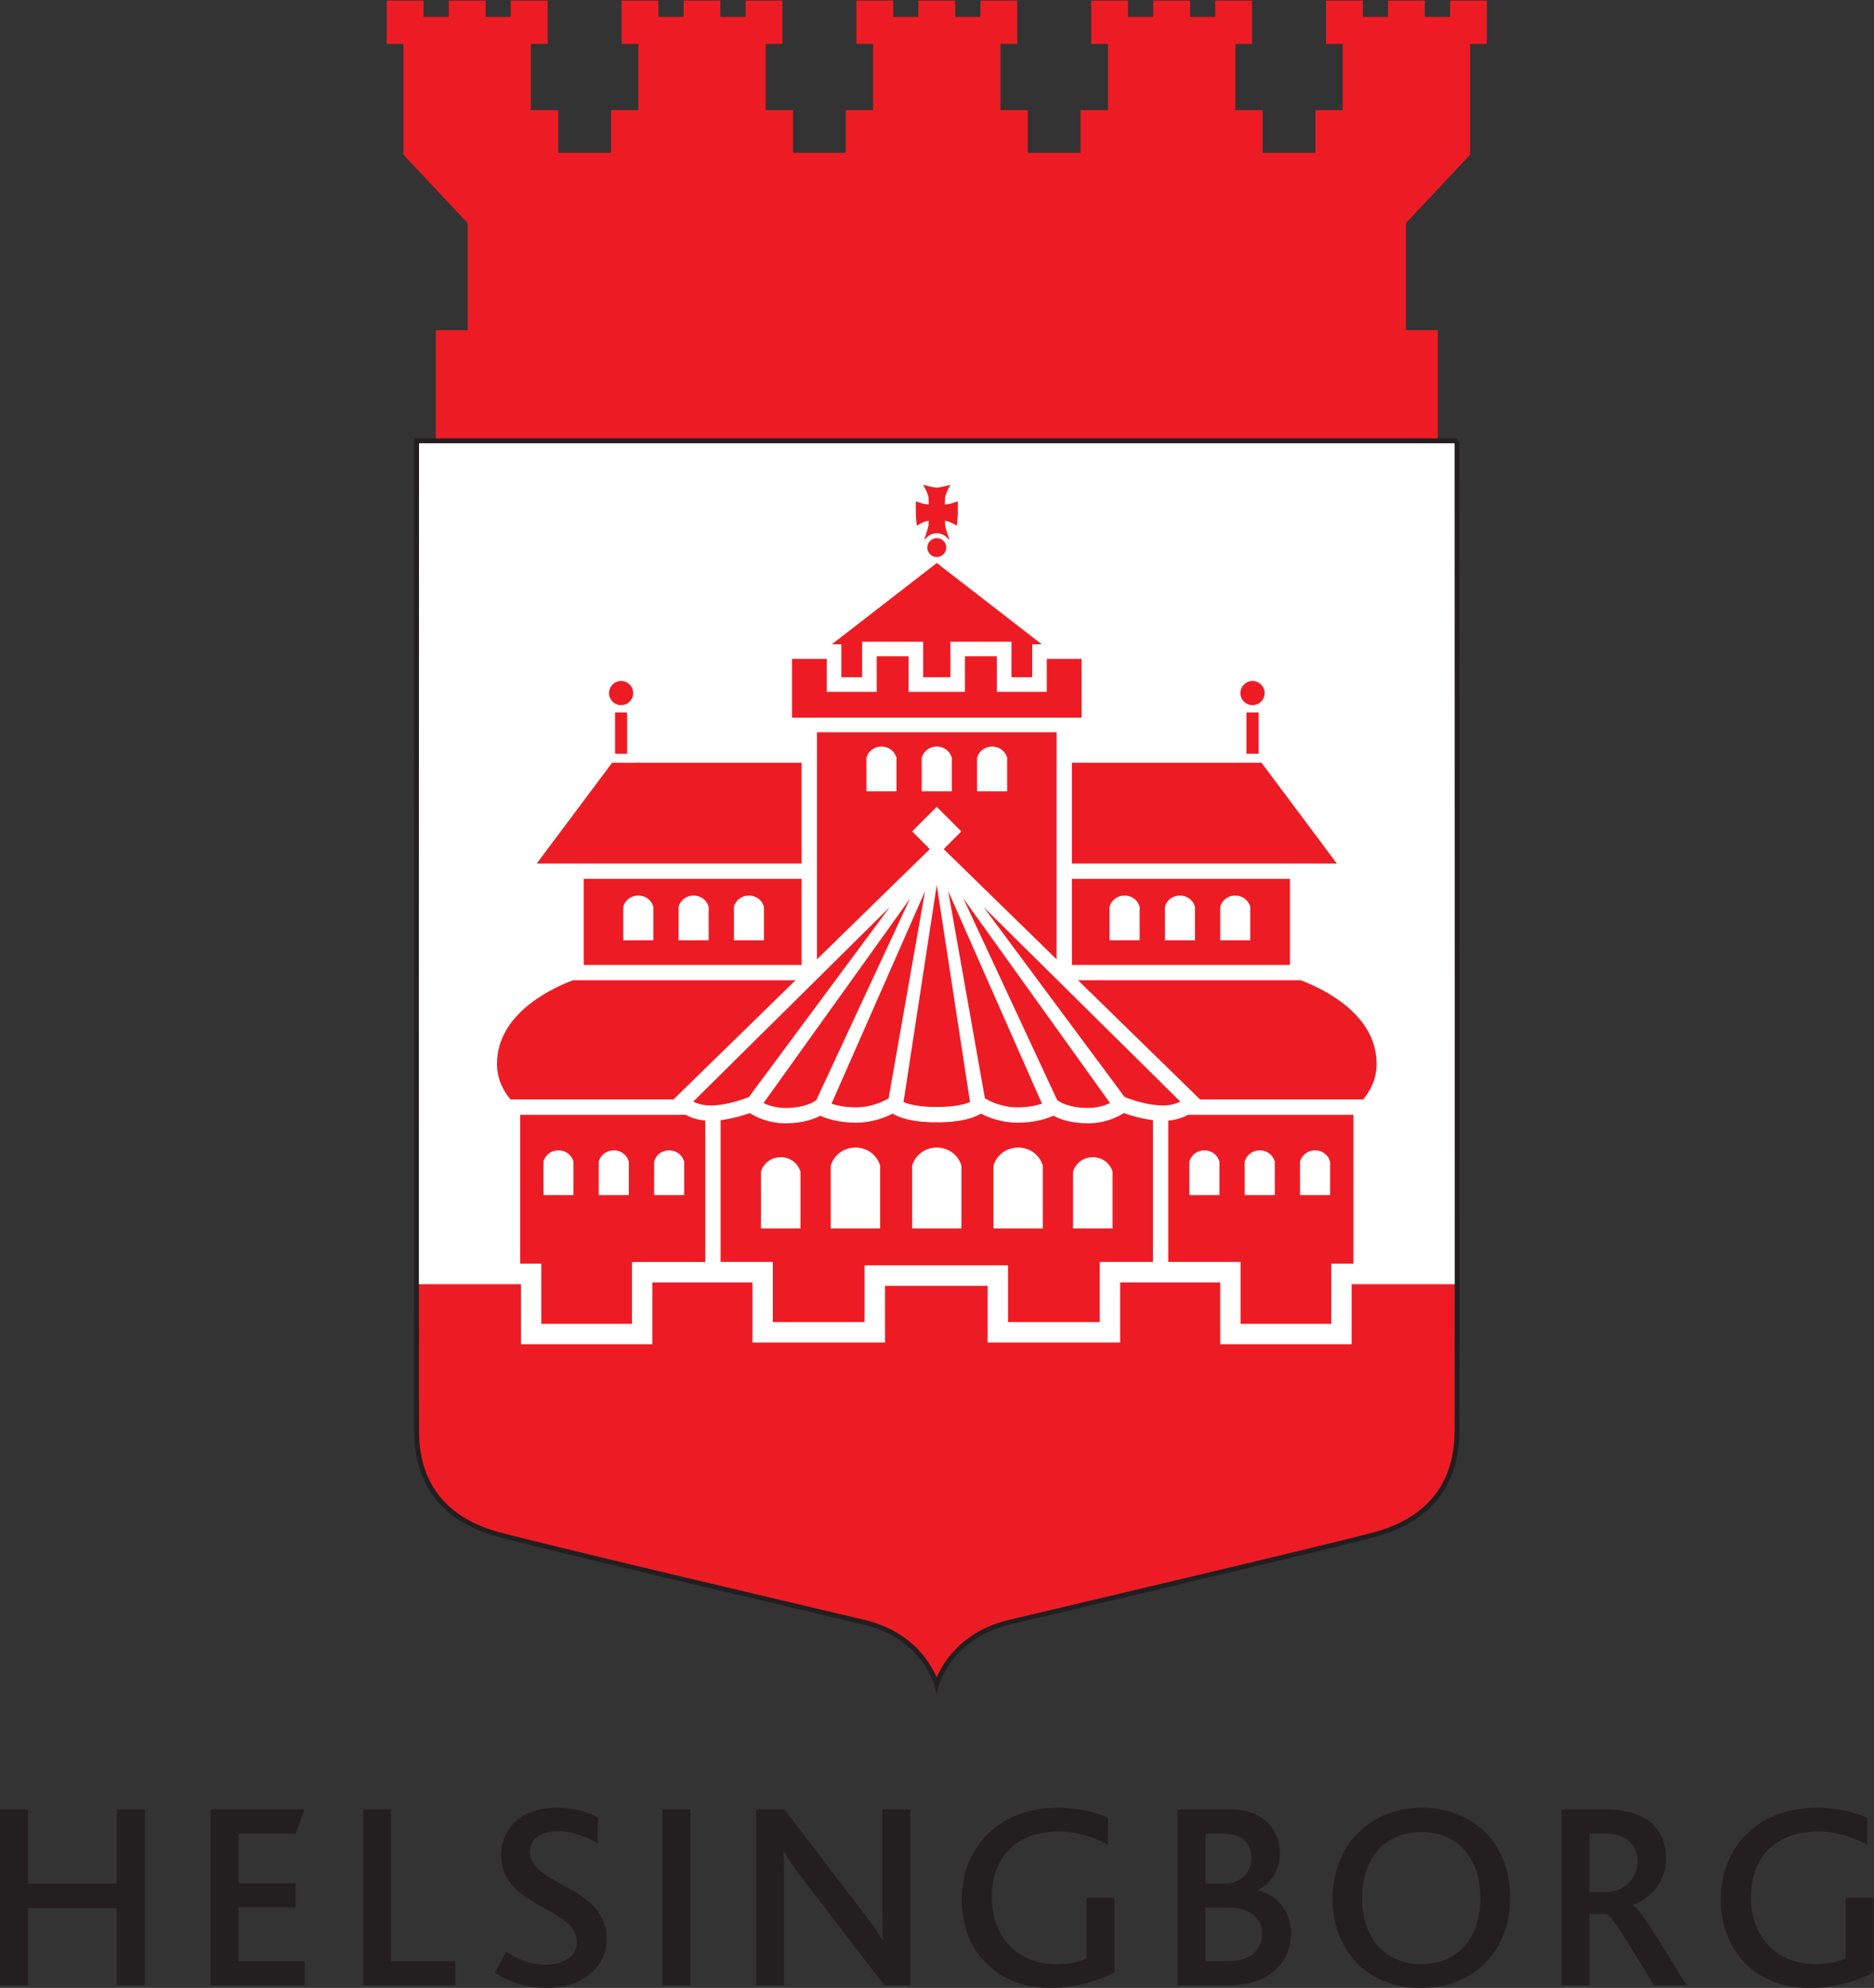 <?xml version="1.0" encoding="UTF-8" standalone="no"?>
<svg
   xmlns:dc="http://purl.org/dc/elements/1.1/"
   xmlns:cc="http://creativecommons.org/ns#"
   xmlns:rdf="http://www.w3.org/1999/02/22-rdf-syntax-ns#"
   xmlns:svg="http://www.w3.org/2000/svg"
   xmlns="http://www.w3.org/2000/svg"
   xmlns:sodipodi="http://sodipodi.sourceforge.net/DTD/sodipodi-0.dtd"
   xmlns:inkscape="http://www.inkscape.org/namespaces/inkscape"
   viewBox="0 0 68.027 72.133"
   height="72.133"
   width="68.027"
   xml:space="preserve"
   id="svg2"
   version="1.1"
   sodipodi:docname="HBG.svg"
   inkscape:version="0.92.4 (5da689c313, 2019-01-14)"><rect x="0" y="0" width="68.027" height="72.133" fill="#333333" stroke="none"/><sodipodi:namedview
     pagecolor="#ffffff"
     bordercolor="#666666"
     borderopacity="1"
     objecttolerance="10"
     gridtolerance="10"
     guidetolerance="10"
     inkscape:pageopacity="0"
     inkscape:pageshadow="2"
     inkscape:window-width="640"
     inkscape:window-height="480"
     id="namedview102"
     showgrid="false"
     inkscape:pagecheckerboard="true"
     inkscape:zoom="3.2717191"
     inkscape:cx="34.013332"
     inkscape:cy="36.066666"
     inkscape:window-x="693"
     inkscape:window-y="252"
     inkscape:window-maximized="0"
     inkscape:current-layer="svg2" /><defs
     id="defs6" /><g
     transform="matrix(1.333,0,0,-1.333,0,72.133)"
     id="g10"><g
       transform="scale(0.1)"
       id="g12"><path
         id="path14"
         style="fill:#ffffff;fill-opacity:1;fill-rule:nonzero;stroke:none"
         d="M 396.777,421.133 H 255.203 v 0 h -0.082 v 0 H 113.453 c -0.094,-257.227 0,-257.227 0,-269.461 0,-11.524 4.828,-23.723 23.125,-28.457 18.277,-4.738 86.68,-20.832 98.844,-23.692 16.582,-3.887 19.523,-15.879 19.734,-16.836 v -0.098 l 0.016,0.047 0.008,-0.047 v 0.098 c 0.211,0.957 3.14,12.949 19.715,16.836 12.168,2.86 80.585,18.954 98.855,23.692 18.281,4.734 23.027,16.933 23.027,28.457 0,12.234 0.086,12.234 0,269.461 v 0" /><path
         id="path16"
         style="fill:#ed1c24;fill-opacity:1;fill-rule:nonzero;stroke:none"
         d="m 217.34,274.574 h -61.402 c -6.215,-2.351 -20.883,-9.347 -20.883,-23.051 0,-4.55 2.07,-7.91 3.84,-9.96 h 44.625 l 33.82,33.011" /><path
         id="path18"
         style="fill:none;stroke:#ffffff;stroke-width:0.576;stroke-linecap:butt;stroke-linejoin:miter;stroke-miterlimit:4;stroke-dasharray:none;stroke-opacity:1"
         d="m 217.34,274.574 h -61.402 c -6.215,-2.351 -20.883,-9.347 -20.883,-23.051 0,-4.55 2.07,-7.91 3.84,-9.96 h 44.625 z" /><path
         id="path20"
         style="fill:#ed1c24;fill-opacity:1;fill-rule:nonzero;stroke:none"
         d="m 253.84,310.215 1.25,-1.274 0.012,-0.011 1.253,1.285 31.672,-30.906 v 62.785 h -65.843 v -62.781 l 31.656,30.902" /><path
         id="path22"
         style="fill:none;stroke:#ffffff;stroke-width:0.576;stroke-linecap:butt;stroke-linejoin:miter;stroke-miterlimit:4;stroke-dasharray:none;stroke-opacity:1"
         d="m 253.84,310.215 1.25,-1.274 0.012,-0.011 1.253,1.285 31.672,-30.906 v 62.785 h -65.843 v -62.781 z" /><path
         id="path24"
         style="fill:#ed1c24;fill-opacity:1;fill-rule:nonzero;stroke:none"
         d="m 186.73,237.961 h -45.367 v -41.106 h 5.762 v -16.367 h 25.27 v 16.836 h 19.953 v 39.035 c -2.399,0.184 -4.278,0.879 -5.618,1.602" /><path
         id="path26"
         style="fill:none;stroke:#ffffff;stroke-width:0.576;stroke-linecap:butt;stroke-linejoin:miter;stroke-miterlimit:4;stroke-dasharray:none;stroke-opacity:1"
         d="m 186.73,237.961 h -45.367 v -41.106 h 5.762 v -16.367 h 25.27 v 16.836 h 19.953 v 39.035 c -2.399,0.184 -4.278,0.879 -5.618,1.602 z" /><path
         id="path28"
         style="fill:#ed1c24;fill-opacity:1;fill-rule:nonzero;stroke:none"
         d="m 305.996,238.457 c -1.523,-1.008 -4.922,-2.801 -9.758,-2.812 -0.008,0 -0.015,0 -0.027,0 -4.773,0 -7.859,1.269 -9.356,2.089 -1.574,-0.742 -4.875,-1.921 -9.746,-1.921 -4.629,0.007 -8.23,1.57 -9.992,2.5 -1.656,-1.047 -5.144,-2.422 -12.019,-2.403 -6.86,-0.019 -10.352,1.356 -12.008,2.403 -1.758,-0.93 -5.363,-2.493 -9.992,-2.5 -4.86,0 -8.16,1.191 -9.739,1.921 -1.496,-0.82 -4.593,-2.089 -9.39,-2.089 -4.828,0.011 -8.215,1.804 -9.746,2.812 -1.535,-0.555 -4.758,-1.602 -8.27,-1.98 v -39.153 h 14.219 v -16.347 h 25.558 v 15.429 h 38.489 v -15.429 h 25.554 v 16.347 h 14.485 v 39.153 c -3.516,0.39 -6.731,1.425 -8.262,1.98" /><path
         id="path30"
         style="fill:none;stroke:#ffffff;stroke-width:0.576;stroke-linecap:butt;stroke-linejoin:miter;stroke-miterlimit:4;stroke-dasharray:none;stroke-opacity:1"
         d="m 305.996,238.457 c -1.523,-1.008 -4.922,-2.801 -9.758,-2.812 -0.008,0 -0.015,0 -0.027,0 -4.773,0 -7.859,1.269 -9.356,2.089 -1.574,-0.742 -4.875,-1.921 -9.746,-1.921 -4.629,0.007 -8.23,1.57 -9.992,2.5 -1.656,-1.047 -5.144,-2.422 -12.019,-2.403 -6.86,-0.019 -10.352,1.356 -12.008,2.403 -1.758,-0.93 -5.363,-2.493 -9.992,-2.5 -4.86,0 -8.16,1.191 -9.739,1.921 -1.496,-0.82 -4.593,-2.089 -9.39,-2.089 -4.828,0.011 -8.215,1.804 -9.746,2.812 -1.535,-0.555 -4.758,-1.602 -8.27,-1.98 v -39.153 h 14.219 v -16.347 h 25.558 v 15.429 h 38.489 v -15.429 h 25.554 v 16.347 h 14.485 v 39.153 c -3.516,0.39 -6.731,1.425 -8.262,1.98 z" /><path
         id="path32"
         style="fill:#ed1c24;fill-opacity:1;fill-rule:nonzero;stroke:none"
         d="m 354.297,274.574 h -61.426 l 33.817,-33.011 h 44.652 c 1.765,2.05 3.836,5.41 3.836,9.96 0,13.704 -14.656,20.7 -20.879,23.051" /><path
         id="path34"
         style="fill:none;stroke:#ffffff;stroke-width:0.576;stroke-linecap:butt;stroke-linejoin:miter;stroke-miterlimit:4;stroke-dasharray:none;stroke-opacity:1"
         d="m 354.297,274.574 h -61.426 l 33.817,-33.011 h 44.652 c 1.765,2.05 3.836,5.41 3.836,9.96 0,13.704 -14.656,20.7 -20.879,23.051 z" /><path
         id="path36"
         style="fill:#ed1c24;fill-opacity:1;fill-rule:nonzero;stroke:none"
         d="m 317.859,236.359 v -39.035 h 19.7 v -16.836 h 25.254 v 15.762 0.605 h 6.054 v 41.106 h -45.383 c -1.343,-0.723 -3.23,-1.426 -5.625,-1.602" /><path
         id="path38"
         style="fill:none;stroke:#ffffff;stroke-width:0.576;stroke-linecap:butt;stroke-linejoin:miter;stroke-miterlimit:4;stroke-dasharray:none;stroke-opacity:1"
         d="m 317.859,236.359 v -39.035 h 19.7 v -16.836 h 25.254 v 15.762 0.605 h 6.054 v 41.106 h -45.383 c -1.343,-0.723 -3.23,-1.426 -5.625,-1.602 z" /><path
         id="path40"
         style="fill:#ed1c24;fill-opacity:1;fill-rule:nonzero;stroke:none"
         d="m 367.793,191.855 v -16.347 h -35.215 v 16.816 h -27.82 v -16.347 h -35.512 v 15.429 h -28.531 v -15.429 h -35.52 v 16.347 h -27.836 v -16.816 h -35.203 v 16.347 H 113.43 c -0.012,-31.14 -0.012,-34.246 -0.012,-40.183 0,-11.524 4.844,-23.723 23.113,-28.457 18.274,-4.738 86.692,-20.832 98.856,-23.692 16.582,-3.887 19.676,-16.934 19.676,-16.934 0,0 3.226,13.047 19.8,16.934 12.168,2.86 80.575,18.954 98.848,23.692 18.281,4.734 23.113,16.933 23.113,28.457 0,5.937 0,9.043 0,40.183 h -29.031" /><path
         id="path42"
         style="fill:none;stroke:#ffffff;stroke-width:0.576;stroke-linecap:butt;stroke-linejoin:miter;stroke-miterlimit:4;stroke-dasharray:none;stroke-opacity:1"
         d="m 367.793,191.855 v -16.347 h -35.215 v 16.816 h -27.82 v -16.347 h -35.512 v 15.429 h -28.531 v -15.429 h -35.52 v 16.347 h -27.836 v -16.816 h -35.203 v 16.347 H 113.43 c -0.012,-31.14 -0.012,-34.246 -0.012,-40.183 0,-11.524 4.844,-23.723 23.113,-28.457 18.274,-4.738 86.692,-20.832 98.856,-23.692 16.582,-3.887 19.676,-16.934 19.676,-16.934 0,0 3.226,13.047 19.8,16.934 12.168,2.86 80.575,18.954 98.848,23.692 18.281,4.734 23.113,16.933 23.113,28.457 0,5.937 0,9.043 0,40.183 z" /><path
         id="path44"
         style="fill:#ed1c24;fill-opacity:1;fill-rule:nonzero;stroke:none"
         d="M 228.824,365.465 V 356.5 l 6.235,-0.008 v 9.676 h 16.05 V 356.5 h 7.993 v 9.668 h 16.054 V 356.5 h 6.231 v 8.965 h 3.152 l -29.418,22.773 v 0.004 l -0.008,-0.004 -29.422,-22.773 h 3.133" /><path
         id="path46"
         style="fill:none;stroke:#ffffff;stroke-width:0.576;stroke-linecap:butt;stroke-linejoin:miter;stroke-miterlimit:4;stroke-dasharray:none;stroke-opacity:1"
         d="M 228.824,365.465 V 356.5 l 6.235,-0.008 v 9.676 h 16.05 V 356.5 h 7.993 v 9.668 h 16.054 V 356.5 h 6.231 v 8.965 h 3.152 l -29.418,22.773 v 0.004 l -0.008,-0.004 -29.422,-22.773 z" /><path
         id="path48"
         style="fill:#ed1c24;fill-opacity:1;fill-rule:nonzero;stroke:none"
         d="m 255.121,389.504 c 1.422,0 2.57,1.156 2.57,2.57 0,1.422 -1.148,2.567 -2.57,2.567 -1.43,0 -2.594,-1.145 -2.594,-2.567 0,-1.414 1.164,-2.57 2.594,-2.57" /><path
         id="path50"
         style="fill:#ed1c24;fill-opacity:1;fill-rule:nonzero;stroke:none"
         d="m 259.973,404.371 c 0,0 -1.203,-0.406 -1.743,-0.473 v 0 c -0.183,-0.019 -0.433,-0.035 -0.667,-0.035 -0.106,0 -0.2,0.004 -0.293,0.004 0.043,0.465 0.093,1.094 0.093,1.66 -0.023,0.715 0.774,2.321 0.774,2.325 l 0.679,1.3 -1.429,-0.363 c 0,-0.004 -1.68,-0.41 -2.274,-0.398 -0.586,-0.012 -2.277,0.398 -2.277,0.398 l -1.43,0.356 0.68,-1.293 c 0.023,-0.004 0.797,-1.61 0.773,-2.325 0,-0.566 0.047,-1.195 0.094,-1.664 -0.094,0 -0.187,0 -0.281,0 -0.246,0 -0.492,0.016 -0.68,0.035 -0.539,0.067 -1.738,0.477 -1.738,0.477 l -0.863,0.305 v -3.125 c 0,-0.832 0.16,-2.512 0.16,-2.528 l 0.105,-0.992 0.879,0.485 c -0.008,0 0.918,0.5 1.375,0.625 0.246,0.066 0.645,0.156 0.985,0.242 0,-0.11 0,-0.207 0,-0.313 0,-0.289 -0.024,-0.586 -0.036,-0.847 -0.054,-0.649 -0.808,-2.891 -0.808,-2.895 l -0.34,-0.965 0.281,0.024 c 0.703,0.953 1.84,1.586 3.129,1.586 1.281,0 2.418,-0.633 3.133,-1.59 l 0.262,-0.028 -0.332,0.973 c -0.02,0.004 -0.762,2.246 -0.821,2.895 -0.023,0.261 -0.023,0.558 -0.023,0.847 0,0.106 0,0.207 0,0.313 0.324,-0.078 0.707,-0.172 0.961,-0.242 0.469,-0.125 1.387,-0.629 1.387,-0.625 l 0.878,-0.485 0.11,0.992 c 0,0.016 0.164,1.696 0.164,2.528 v 3.125 l -0.867,-0.309 v 0" /><path
         id="path52"
         style="fill:#ed1c24;fill-opacity:1;fill-rule:nonzero;stroke:none"
         d="m 169.137,355.758 c 1.816,0 3.297,-1.465 3.297,-3.293 0,-1.817 -1.481,-3.285 -3.297,-3.285 -1.817,0 -3.285,1.468 -3.285,3.285 0,1.828 1.468,3.293 3.285,3.293" /><path
         id="path54"
         style="fill:#ed1c24;fill-opacity:1;fill-rule:nonzero;stroke:none"
         d="m 170.789,347.184 h -3.293 v -11.223 h 3.293 v 11.223 0" /><path
         id="path56"
         style="fill:#ed1c24;fill-opacity:1;fill-rule:nonzero;stroke:none"
         d="m 341.086,355.758 c 1.824,0 3.301,-1.465 3.301,-3.293 0,-1.817 -1.477,-3.285 -3.301,-3.285 -1.816,0 -3.293,1.468 -3.293,3.285 0,1.828 1.477,3.293 3.293,3.293" /><path
         id="path58"
         style="fill:#ed1c24;fill-opacity:1;fill-rule:nonzero;stroke:none"
         d="m 342.742,347.184 h -3.308 v -11.223 h 3.308 v 11.223 0" /><path
         id="path60"
         style="fill:#ed1c24;fill-opacity:1;fill-rule:nonzero;stroke:none"
         d="m 394.883,540.973 v -4.446 h -6.875 v 4.446 h -10.012 v -4.446 h -6.851 v 4.446 h -10.04 v -11.782 h 4.547 v -18.043 h -7.429 v -11.613 h -14.375 v 11.613 h -7.442 v 18.043 h 4.551 v 11.782 h -10.019 v -4.446 h -6.868 v 4.446 h -10.015 v -4.446 h -6.875 v 4.446 h -10.024 v -11.782 h 4.563 v -18.043 h -7.442 v -11.613 h -14.375 v 11.613 h -7.441 v 18.043 h 4.551 v 11.782 h -10.02 v -4.446 h -6.863 v 4.446 h -10.027 v -4.446 h -6.86 v 4.446 h -10.023 v -11.782 h 4.547 v -18.043 h -7.45 v -11.613 h -14.347 v 11.613 h -7.461 v 18.043 h 4.558 v 11.782 h -10.023 v -4.446 h -6.859 v 4.446 H 186.16 v -4.446 h -6.867 v 4.446 h -10.016 v -11.782 h 4.551 v -18.043 h -7.449 v -11.613 h -14.367 v 11.613 h -7.446 v 18.043 h 4.567 v 11.782 h -10.039 v -4.446 h -6.852 v 4.446 h -10.039 v -4.446 h -6.851 v 4.446 h -10.039 v -11.782 h 4.55 v -30.187 l 17.5,-18.598 v -29.144 h -8.679 v -30.129 h 272.871 v 30.129 h -8.696 v 29.144 l 17.493,18.598 v 30.187 h 4.543 v 11.782 h -10.012 v 0" /><path
         id="path62"
         style="fill:#ed1c24;fill-opacity:1;fill-rule:nonzero;stroke:none"
         d="M 291.621,302.172 V 278.18 h 59.942 v 23.992 h -59.942" /><path
         id="path64"
         style="fill:none;stroke:#ffffff;stroke-width:0.576;stroke-linecap:butt;stroke-linejoin:miter;stroke-miterlimit:4;stroke-dasharray:none;stroke-opacity:1"
         d="M 291.621,302.172 V 278.18 h 59.942 v 23.992 z" /><path
         id="path66"
         style="fill:#ed1c24;fill-opacity:1;fill-rule:nonzero;stroke:none"
         d="m 291.621,333.789 v -28.012 h 73.008 l -20.938,28.012 h -52.07" /><path
         id="path68"
         style="fill:none;stroke:#ffffff;stroke-width:0.576;stroke-linecap:butt;stroke-linejoin:miter;stroke-miterlimit:4;stroke-dasharray:none;stroke-opacity:1"
         d="m 291.621,333.789 v -28.012 h 73.008 l -20.938,28.012 z" /><path
         id="path70"
         style="fill:#ed1c24;fill-opacity:1;fill-rule:nonzero;stroke:none"
         d="M 218.586,333.789 H 166.539 L 145.59,305.777 h 72.996 v 28.012" /><path
         id="path72"
         style="fill:none;stroke:#ffffff;stroke-width:0.576;stroke-linecap:butt;stroke-linejoin:miter;stroke-miterlimit:4;stroke-dasharray:none;stroke-opacity:1"
         d="M 218.586,333.789 H 166.539 L 145.59,305.777 h 72.996 z" /><path
         id="path74"
         style="fill:#ed1c24;fill-opacity:1;fill-rule:nonzero;stroke:none"
         d="m 218.586,278.18 v 23.992 H 158.672 V 278.18 h 59.914" /><path
         id="path76"
         style="fill:none;stroke:#ffffff;stroke-width:0.576;stroke-linecap:butt;stroke-linejoin:miter;stroke-miterlimit:4;stroke-dasharray:none;stroke-opacity:1"
         d="m 218.586,278.18 v 23.992 H 158.672 V 278.18 Z" /><path
         id="path78"
         style="fill:#ffffff;fill-opacity:1;fill-rule:nonzero;stroke:none"
         d="m 217.984,206.738 h -10.757 v 15.481 c 1.699,5.215 9.066,5.215 10.757,0 v -15.481 0" /><path
         id="path80"
         style="fill:#ffffff;fill-opacity:1;fill-rule:nonzero;stroke:none"
         d="m 261.816,206.738 h -13.421 v 17.129 c 2.109,6.516 11.324,6.516 13.421,0 v -17.129 0" /><path
         id="path82"
         style="fill:#ffffff;fill-opacity:1;fill-rule:nonzero;stroke:none"
         d="m 239.68,206.738 h -13.442 v 17.129 c 2.114,6.516 11.328,6.516 13.442,0 v -17.129 0" /><path
         id="path84"
         style="fill:#ffffff;fill-opacity:1;fill-rule:nonzero;stroke:none"
         d="m 292.227,206.738 h 10.753 v 15.481 c -1.703,5.215 -9.054,5.215 -10.753,0 v -15.481 0" /><path
         id="path86"
         style="fill:#ffffff;fill-opacity:1;fill-rule:nonzero;stroke:none"
         d="m 270.547,206.738 h 13.437 v 17.129 c -2.109,6.516 -11.328,6.516 -13.437,0 v -17.129 0" /><path
         id="path88"
         style="fill:#ffffff;fill-opacity:1;fill-rule:nonzero;stroke:none"
         d="m 155.883,216.105 h -7.602 v 8.836 c 1.196,3.692 6.407,3.692 7.602,0 v -8.836 0" /><path
         id="path90"
         style="fill:none;stroke:#ffffff;stroke-width:0.576;stroke-linecap:butt;stroke-linejoin:miter;stroke-miterlimit:4;stroke-dasharray:none;stroke-opacity:1"
         d="m 155.883,216.105 h -7.602 v 8.836 c 1.196,3.692 6.407,3.692 7.602,0 v -8.836 z" /><path
         id="path92"
         style="fill:#ffffff;fill-opacity:1;fill-rule:nonzero;stroke:none"
         d="m 170.953,216.105 h -7.613 v 8.836 c 1.211,3.692 6.406,3.692 7.613,0 v -8.836 0" /><path
         id="path94"
         style="fill:none;stroke:#ffffff;stroke-width:0.576;stroke-linecap:butt;stroke-linejoin:miter;stroke-miterlimit:4;stroke-dasharray:none;stroke-opacity:1"
         d="m 170.953,216.105 h -7.613 v 8.836 c 1.211,3.692 6.406,3.692 7.613,0 v -8.836 z" /><path
         id="path96"
         style="fill:#ffffff;fill-opacity:1;fill-rule:nonzero;stroke:none"
         d="m 186.023,216.105 h -7.601 v 8.836 c 1.195,3.692 6.406,3.692 7.601,0 v -8.836 0" /><path
         id="path98"
         style="fill:none;stroke:#ffffff;stroke-width:0.576;stroke-linecap:butt;stroke-linejoin:miter;stroke-miterlimit:4;stroke-dasharray:none;stroke-opacity:1"
         d="m 186.023,216.105 h -7.601 v 8.836 c 1.195,3.692 6.406,3.692 7.601,0 v -8.836 z" /><path
         id="path100"
         style="fill:#ffffff;fill-opacity:1;fill-rule:nonzero;stroke:none"
         d="m 331.785,216.105 h -7.597 v 8.836 c 1.195,3.692 6.398,3.692 7.597,0 v -8.836 0" /><path
         id="path102"
         style="fill:none;stroke:#ffffff;stroke-width:0.576;stroke-linecap:butt;stroke-linejoin:miter;stroke-miterlimit:4;stroke-dasharray:none;stroke-opacity:1"
         d="m 331.785,216.105 h -7.597 v 8.836 c 1.195,3.692 6.398,3.692 7.597,0 v -8.836 z" /><path
         id="path104"
         style="fill:#ffffff;fill-opacity:1;fill-rule:nonzero;stroke:none"
         d="m 346.863,216.105 h -7.617 v 8.836 c 1.223,3.692 6.418,3.692 7.617,0 v -8.836 0" /><path
         id="path106"
         style="fill:none;stroke:#ffffff;stroke-width:0.576;stroke-linecap:butt;stroke-linejoin:miter;stroke-miterlimit:4;stroke-dasharray:none;stroke-opacity:1"
         d="m 346.863,216.105 h -7.617 v 8.836 c 1.223,3.692 6.418,3.692 7.617,0 v -8.836 z" /><path
         id="path108"
         style="fill:#ffffff;fill-opacity:1;fill-rule:nonzero;stroke:none"
         d="m 361.926,216.105 h -7.61 v 8.836 c 1.211,3.692 6.414,3.692 7.61,0 v -8.836 0" /><path
         id="path110"
         style="fill:none;stroke:#ffffff;stroke-width:0.576;stroke-linecap:butt;stroke-linejoin:miter;stroke-miterlimit:4;stroke-dasharray:none;stroke-opacity:1"
         d="m 361.926,216.105 h -7.61 v 8.836 c 1.211,3.692 6.414,3.692 7.61,0 v -8.836 z" /><path
         id="path112"
         style="fill:#ffffff;fill-opacity:1;fill-rule:nonzero;stroke:none"
         d="m 177.629,285.469 h -7.613 v 8.844 c 1.207,3.679 6.414,3.679 7.613,0 v -8.844 0" /><path
         id="path114"
         style="fill:none;stroke:#ffffff;stroke-width:0.576;stroke-linecap:butt;stroke-linejoin:miter;stroke-miterlimit:4;stroke-dasharray:none;stroke-opacity:1"
         d="m 177.629,285.469 h -7.613 v 8.844 c 1.207,3.679 6.414,3.679 7.613,0 v -8.844 z" /><path
         id="path116"
         style="fill:#ffffff;fill-opacity:1;fill-rule:nonzero;stroke:none"
         d="m 192.695,285.469 h -7.605 v 8.844 c 1.187,3.679 6.398,3.679 7.605,0 v -8.844 0" /><path
         id="path118"
         style="fill:none;stroke:#ffffff;stroke-width:0.576;stroke-linecap:butt;stroke-linejoin:miter;stroke-miterlimit:4;stroke-dasharray:none;stroke-opacity:1"
         d="m 192.695,285.469 h -7.605 v 8.844 c 1.187,3.679 6.398,3.679 7.605,0 v -8.844 z" /><path
         id="path120"
         style="fill:#ffffff;fill-opacity:1;fill-rule:nonzero;stroke:none"
         d="m 207.754,285.469 h -7.598 v 8.844 c 1.196,3.679 6.403,3.679 7.598,0 v -8.844 0" /><path
         id="path122"
         style="fill:none;stroke:#ffffff;stroke-width:0.576;stroke-linecap:butt;stroke-linejoin:miter;stroke-miterlimit:4;stroke-dasharray:none;stroke-opacity:1"
         d="m 207.754,285.469 h -7.598 v 8.844 c 1.196,3.679 6.403,3.679 7.598,0 v -8.844 z" /><path
         id="path124"
         style="fill:#ffffff;fill-opacity:1;fill-rule:nonzero;stroke:none"
         d="m 310.059,285.469 h -7.618 v 8.844 c 1.211,3.679 6.407,3.679 7.618,0 v -8.844 0" /><path
         id="path126"
         style="fill:none;stroke:#ffffff;stroke-width:0.576;stroke-linecap:butt;stroke-linejoin:miter;stroke-miterlimit:4;stroke-dasharray:none;stroke-opacity:1"
         d="m 310.059,285.469 h -7.618 v 8.844 c 1.211,3.679 6.407,3.679 7.618,0 v -8.844 z" /><path
         id="path128"
         style="fill:#ffffff;fill-opacity:1;fill-rule:nonzero;stroke:none"
         d="m 325.129,285.469 h -7.602 v 8.844 c 1.196,3.679 6.399,3.679 7.602,0 v -8.844 0" /><path
         id="path130"
         style="fill:none;stroke:#ffffff;stroke-width:0.576;stroke-linecap:butt;stroke-linejoin:miter;stroke-miterlimit:4;stroke-dasharray:none;stroke-opacity:1"
         d="m 325.129,285.469 h -7.602 v 8.844 c 1.196,3.679 6.399,3.679 7.602,0 v -8.844 z" /><path
         id="path132"
         style="fill:#ffffff;fill-opacity:1;fill-rule:nonzero;stroke:none"
         d="m 340.188,285.469 h -7.598 v 8.844 c 1.187,3.679 6.394,3.679 7.598,0 v -8.844 0" /><path
         id="path134"
         style="fill:none;stroke:#ffffff;stroke-width:0.576;stroke-linecap:butt;stroke-linejoin:miter;stroke-miterlimit:4;stroke-dasharray:none;stroke-opacity:1"
         d="m 340.188,285.469 h -7.598 v 8.844 c 1.187,3.679 6.394,3.679 7.598,0 v -8.844 z" /><path
         id="path136"
         style="fill:#ffffff;fill-opacity:1;fill-rule:nonzero;stroke:none"
         d="m 243.844,326.02 h -7.614 v 8.843 c 1.208,3.684 6.426,3.684 7.614,0 v -8.843 0" /><path
         id="path138"
         style="fill:none;stroke:#ffffff;stroke-width:0.576;stroke-linecap:butt;stroke-linejoin:miter;stroke-miterlimit:4;stroke-dasharray:none;stroke-opacity:1"
         d="m 243.844,326.02 h -7.614 v 8.843 c 1.208,3.684 6.426,3.684 7.614,0 v -8.843 z" /><path
         id="path140"
         style="fill:#ffffff;fill-opacity:1;fill-rule:nonzero;stroke:none"
         d="m 258.906,326.02 h -7.617 v 8.843 c 1.223,3.684 6.426,3.684 7.617,0 v -8.843 0" /><path
         id="path142"
         style="fill:none;stroke:#ffffff;stroke-width:0.576;stroke-linecap:butt;stroke-linejoin:miter;stroke-miterlimit:4;stroke-dasharray:none;stroke-opacity:1"
         d="m 258.906,326.02 h -7.617 v 8.843 c 1.223,3.684 6.426,3.684 7.617,0 v -8.843 z" /><path
         id="path144"
         style="fill:#ffffff;fill-opacity:1;fill-rule:nonzero;stroke:none"
         d="m 273.984,326.02 h -7.617 v 8.843 c 1.211,3.684 6.406,3.684 7.617,0 v -8.843 0" /><path
         id="path146"
         style="fill:none;stroke:#ffffff;stroke-width:0.576;stroke-linecap:butt;stroke-linejoin:miter;stroke-miterlimit:4;stroke-dasharray:none;stroke-opacity:1"
         d="m 273.984,326.02 h -7.617 v 8.843 c 1.211,3.684 6.406,3.684 7.617,0 v -8.843 z" /><path
         id="path148"
         style="fill:#ed1c24;fill-opacity:1;fill-rule:nonzero;stroke:none"
         d="m 207.773,240.605 c 1.442,-0.671 3.543,-1.359 6.196,-1.359 v 0 c 5.523,0.012 8.094,1.906 8.203,1.984 v 0 0 l 0.379,0.293 26.847,57.7 -41.921,-58.481 c 0.089,-0.047 0.195,-0.097 0.296,-0.137 v 0" /><path
         id="path150"
         style="fill:none;stroke:#ffffff;stroke-width:0.576;stroke-linecap:butt;stroke-linejoin:miter;stroke-miterlimit:4;stroke-dasharray:none;stroke-opacity:1"
         d="m 207.773,240.605 c 1.442,-0.671 3.543,-1.359 6.196,-1.359 v 0 c 5.523,0.012 8.094,1.906 8.203,1.984 v 0 0 l 0.379,0.293 26.847,57.7 -41.921,-58.481 c 0.089,-0.047 0.195,-0.097 0.296,-0.137 z" /><path
         id="path152"
         style="fill:#ed1c24;fill-opacity:1;fill-rule:nonzero;stroke:none"
         d="m 226.352,240.422 c 1.484,-0.5 3.746,-1.008 6.746,-1.008 v 0 c 4.668,-0.008 8.289,2.024 9.015,2.481 v 0 c 0.106,0.07 0.129,0.078 0.129,0.078 v 0 l 0.004,0.011 10.371,58.891 -26.566,-60.348 c 0.097,-0.039 0.195,-0.066 0.301,-0.105 v 0" /><path
         id="path154"
         style="fill:none;stroke:#ffffff;stroke-width:0.576;stroke-linecap:butt;stroke-linejoin:miter;stroke-miterlimit:4;stroke-dasharray:none;stroke-opacity:1"
         d="m 226.352,240.422 c 1.484,-0.5 3.746,-1.008 6.746,-1.008 v 0 c 4.668,-0.008 8.289,2.024 9.015,2.481 v 0 c 0.106,0.07 0.129,0.078 0.129,0.078 v 0 l 0.004,0.011 10.371,58.891 -26.566,-60.348 c 0.097,-0.039 0.195,-0.066 0.301,-0.105 z" /><path
         id="path156"
         style="fill:#ed1c24;fill-opacity:1;fill-rule:nonzero;stroke:none"
         d="m 246.195,240.773 c 1.477,-0.585 4.215,-1.261 8.903,-1.261 v 0 c 5.273,0 8.047,0.84 9.382,1.465 v 0 l -9.382,61.136 -9.368,-61.144 c 0.145,-0.059 0.293,-0.129 0.465,-0.196 v 0" /><path
         id="path158"
         style="fill:none;stroke:#ffffff;stroke-width:0.576;stroke-linecap:butt;stroke-linejoin:miter;stroke-miterlimit:4;stroke-dasharray:none;stroke-opacity:1"
         d="m 246.195,240.773 c 1.477,-0.585 4.215,-1.261 8.903,-1.261 v 0 c 5.273,0 8.047,0.84 9.382,1.465 v 0 l -9.382,61.136 -9.368,-61.144 c 0.145,-0.059 0.293,-0.129 0.465,-0.196 z" /><path
         id="path160"
         style="fill:#ed1c24;fill-opacity:1;fill-rule:nonzero;stroke:none"
         d="m 188.402,241.145 c 1.125,-0.61 2.805,-1.223 5.09,-1.223 v 0 c 3.547,-0.02 7.656,1.25 9.418,1.894 v 0 c 0.586,0.207 0.899,0.332 0.899,0.332 v 0 l 0.336,0.149 40.66,54.805 -56.492,-55.903 c 0.027,-0.015 0.054,-0.039 0.089,-0.054 v 0" /><path
         id="path162"
         style="fill:none;stroke:#ffffff;stroke-width:0.576;stroke-linecap:butt;stroke-linejoin:miter;stroke-miterlimit:4;stroke-dasharray:none;stroke-opacity:1"
         d="m 188.402,241.145 c 1.125,-0.61 2.805,-1.223 5.09,-1.223 v 0 c 3.547,-0.02 7.656,1.25 9.418,1.894 v 0 c 0.586,0.207 0.899,0.332 0.899,0.332 v 0 l 0.336,0.149 40.66,54.805 -56.492,-55.903 c 0.027,-0.015 0.054,-0.039 0.089,-0.054 z" /><path
         id="path164"
         style="fill:#ed1c24;fill-opacity:1;fill-rule:nonzero;stroke:none"
         d="m 302.422,240.605 c 0.105,0.04 0.207,0.09 0.305,0.137 l -41.985,58.567 26.903,-57.786 0.382,-0.293 v 0 0 c 0.11,-0.078 2.676,-1.972 8.203,-1.984 v 0 c 2.649,0 4.754,0.688 6.192,1.359 v 0" /><path
         id="path166"
         style="fill:none;stroke:#ffffff;stroke-width:0.576;stroke-linecap:butt;stroke-linejoin:miter;stroke-miterlimit:4;stroke-dasharray:none;stroke-opacity:1"
         d="m 302.422,240.605 c 0.105,0.04 0.207,0.09 0.305,0.137 l -41.985,58.567 26.903,-57.786 0.382,-0.293 v 0 0 c 0.11,-0.078 2.676,-1.972 8.203,-1.984 v 0 c 2.649,0 4.754,0.688 6.192,1.359 z" /><path
         id="path168"
         style="fill:#ed1c24;fill-opacity:1;fill-rule:nonzero;stroke:none"
         d="m 283.848,240.422 c 0.105,0.039 0.207,0.066 0.3,0.105 l -26.636,60.356 10.437,-58.899 0.012,-0.011 v 0 c 0,0 0.019,-0.008 0.125,-0.078 v 0 c 0.723,-0.457 4.348,-2.489 9.016,-2.481 v 0 c 2.996,0 5.261,0.508 6.746,1.008 v 0" /><path
         id="path170"
         style="fill:none;stroke:#ffffff;stroke-width:0.576;stroke-linecap:butt;stroke-linejoin:miter;stroke-miterlimit:4;stroke-dasharray:none;stroke-opacity:1"
         d="m 283.848,240.422 c 0.105,0.039 0.207,0.066 0.3,0.105 l -26.636,60.356 10.437,-58.899 0.012,-0.011 v 0 c 0,0 0.019,-0.008 0.125,-0.078 v 0 c 0.723,-0.457 4.348,-2.489 9.016,-2.481 v 0 c 2.996,0 5.261,0.508 6.746,1.008 z" /><path
         id="path172"
         style="fill:#ed1c24;fill-opacity:1;fill-rule:nonzero;stroke:none"
         d="m 321.797,241.145 c 0.027,0.015 0.058,0.039 0.098,0.054 l -56.582,55.949 40.742,-54.851 0.332,-0.149 v 0 c 0,0 0.312,-0.125 0.898,-0.332 v 0 c 1.77,-0.644 5.867,-1.914 9.414,-1.894 v 0 c 2.293,0 3.977,0.613 5.098,1.223 v 0" /><path
         id="path174"
         style="fill:none;stroke:#ffffff;stroke-width:0.576;stroke-linecap:butt;stroke-linejoin:miter;stroke-miterlimit:4;stroke-dasharray:none;stroke-opacity:1"
         d="m 321.797,241.145 c 0.027,0.015 0.058,0.039 0.098,0.054 l -56.582,55.949 40.742,-54.851 0.332,-0.149 v 0 c 0,0 0.312,-0.125 0.898,-0.332 v 0 c 1.77,-0.644 5.867,-1.914 9.414,-1.894 v 0 c 2.293,0 3.977,0.613 5.098,1.223 z" /><path
         id="path176"
         style="fill:#ffffff;fill-opacity:1;fill-rule:nonzero;stroke:none"
         d="m 261.797,314.809 -6.699,-6.692 -6.696,6.692 6.696,6.691 6.699,-6.691 v 0" /><path
         id="path178"
         style="fill:#ed1c24;fill-opacity:1;fill-rule:nonzero;stroke:none"
         d="m 215.676,345.781 h 78.863 v 15.996 h -9.473 v -8.968 h -13.601 v 9.671 h -8.684 v -9.671 h -15.359 v 9.671 h -8.676 v -9.671 h -13.609 v 8.968 h -9.461 v -15.996 0" /><path
         id="path180"
         style="fill:#231f20;fill-opacity:1;fill-rule:nonzero;stroke:none"
         d="M 31.816,0.734 V 21.719 H 7.621 V 0.734 H 0 V 48.605 H 7.621 V 28.41 H 31.816 v 20.195 h 7.637 V 0.734 h -7.637 v 0" /><path
         id="path182"
         style="fill:#231f20;fill-opacity:1;fill-rule:nonzero;stroke:none"
         d="M 57.324,0.734 V 48.605 h 25.566 l -2.324,-6.543 H 64.961 V 28.477 h 15.535 v -6.543 H 64.961 V 7.277 H 82.973 V 0.734 H 57.324 v 0" /><path
         id="path184"
         style="fill:#231f20;fill-opacity:1;fill-rule:nonzero;stroke:none"
         d="M 98.887,0.734 V 48.605 h 7.554 V 7.277 h 17.52 V 0.734 H 98.887 v 0" /><path
         id="path186"
         style="fill:#231f20;fill-opacity:1;fill-rule:nonzero;stroke:none"
         d="m 148.883,0 c -6.602,0 -11.129,2.188 -14.164,4.133 l 3.195,5.75 c 2.395,-1.668 6.168,-3.574 10.676,-3.574 3.914,0 8.5,1.766 8.5,6.125 0,7.344 -11.555,8.777 -17.367,15.254 -1.969,2.176 -3.258,4.871 -3.258,8.555 0,6.992 5.371,12.812 15.035,12.812 5.086,0 8.859,-1.32 11.328,-2.629 l -0.074,-7.109 c -3.274,1.945 -6.965,3.332 -10.895,3.332 -4.14,0 -7.562,-1.738 -7.562,-5.508 0,-9.453 20.922,-9.18 20.922,-23.84 C 165.219,5.234 158.109,0 148.883,0 v 0" /><path
         id="path188"
         style="fill:#231f20;fill-opacity:1;fill-rule:nonzero;stroke:none"
         d="M 180.422,0.734 V 48.605 h 7.621 V 0.734 h -7.621 v 0" /><path
         id="path190"
         style="fill:#231f20;fill-opacity:1;fill-rule:nonzero;stroke:none"
         d="M 240.801,0.734 218.262,30.148 c -2.321,3.047 -3.614,4.949 -4.785,6.914 h -0.141 c 0.141,-1.613 0.141,-3.938 0.141,-6.262 V 0.734 H 205.93 V 48.605 h 7.699 L 235.27,20.273 c 2.625,-3.426 3.925,-5.234 5.019,-7.207 h 0.141 c -0.075,1.973 -0.141,4.367 -0.141,6.711 v 28.828 h 7.633 V 0.734 h -7.121 v 0" /><path
         id="path192"
         style="fill:#231f20;fill-opacity:1;fill-rule:nonzero;stroke:none"
         d="m 285.852,0 c -14.602,0 -23.957,10.254 -23.957,24.043 0,14.473 10.363,25.012 25.988,25.012 6.101,0 10.75,-1.391 13.887,-2.707 l -0.082,-7.332 c -3.497,1.805 -8.067,3.562 -13.29,3.562 -12.429,0 -18.3,-7.859 -18.3,-17.801 0,-10.742 6.738,-18.301 17.707,-18.301 3.574,0 6.328,0.633 8.074,1.598 V 24.562 h 7.617 V 4.23 C 299.648,2.188 293.34,0 285.852,0 v 0" /><path
         id="path194"
         style="fill:#231f20;fill-opacity:1;fill-rule:nonzero;stroke:none"
         d="M 334.758,0.734 H 320.652 V 48.605 h 14.536 c 9.16,0 13.367,-6.094 13.367,-11.781 0,-4.43 -2.11,-8.348 -6.094,-10.172 v -0.051 c 5.012,-1.105 9.141,-5.672 9.141,-11.629 0,-6.691 -4.571,-14.238 -16.844,-14.238 z M 328.293,41.992 v -13.582 h 5.437 c 3.575,0 7.051,2.605 7.051,6.961 0,4.016 -2.39,6.621 -7.636,6.621 h -4.852 z m 6.465,-20.125 h -6.465 V 7.277 h 6.102 c 6.191,0 9.304,3.047 9.304,7.625 0,4.051 -3.347,6.965 -8.941,6.965 v 0" /><path
         id="path196"
         style="fill:#231f20;fill-opacity:1;fill-rule:nonzero;stroke:none"
         d="m 369.719,42.062 c 4.273,4.363 10.301,6.992 17.351,6.992 7.547,0 13.887,-2.773 18.164,-7.492 3.938,-4.356 6.016,-10.242 6.016,-17 0,-7.199 -2.461,-13.508 -6.887,-17.871 C 399.988,2.395 394.121,0 387.07,0 c -6.757,0 -12.422,2.117 -16.64,5.891 -4.793,4.434 -7.539,10.887 -7.539,18.387 0,7.109 2.461,13.352 6.828,17.785 z m 17.351,0.371 c -9.66,0 -16.125,-6.828 -16.125,-18.039 0,-11.094 6.465,-17.918 16.125,-17.918 9.59,0 16.067,6.824 16.067,17.918 0,10.77 -6.047,18.039 -16.067,18.039 v 0" /><path
         id="path198"
         style="fill:#231f20;fill-opacity:1;fill-rule:nonzero;stroke:none"
         d="M 450.352,0.734 C 442.871,13.066 439.172,19.609 437.285,20.129 h -4.433 V 0.734 h -7.625 V 48.605 h 11.914 c 11.98,0 16.57,-6.027 16.57,-13.371 0,-6.543 -4.297,-10.742 -9.016,-12.645 v -0.07 c 1.953,-1.004 7.043,-9.523 14.535,-21.785 h -8.878 z M 437.207,41.992 h -4.355 V 26.086 h 4.511 c 4.934,0 8.567,3.777 8.567,8.348 0,4.133 -2.539,7.559 -8.723,7.559 v 0" /><path
         id="path200"
         style="fill:#231f20;fill-opacity:1;fill-rule:nonzero;stroke:none"
         d="m 492.59,0 c -14.621,0 -23.985,10.254 -23.985,24.043 0,14.473 10.387,25.012 26.004,25.012 6.106,0 10.762,-1.391 13.875,-2.707 l -0.054,-7.332 c -3.496,1.805 -8.071,3.562 -13.301,3.562 -12.434,0 -18.32,-7.859 -18.32,-17.801 0,-10.742 6.754,-18.301 17.734,-18.301 3.555,0 6.324,0.633 8.055,1.598 V 24.562 h 7.636 V 4.23 C 506.387,2.188 500.059,0 492.59,0 v 0" /><path
         id="path202"
         style="fill:none;stroke:#231f20;stroke-width:1.317;stroke-linecap:butt;stroke-linejoin:miter;stroke-miterlimit:4;stroke-dasharray:none;stroke-opacity:1"
         d="M 396.777,421.133 H 255.113 v 0 h -0.074 v 0 H 113.453 c -0.094,-257.227 0,-257.227 0,-269.461 0,-11.524 4.75,-23.723 23.031,-28.457 18.274,-4.738 86.692,-20.793 98.852,-23.692 16.344,-3.887 19.727,-16.934 19.727,-16.934 0,0 3.5,13.047 19.742,16.934 12.148,2.918 80.578,18.954 98.855,23.692 18.274,4.734 23.117,16.933 23.117,28.457 0,12.234 0.086,12.234 0,269.461 z" /></g></g></svg>
